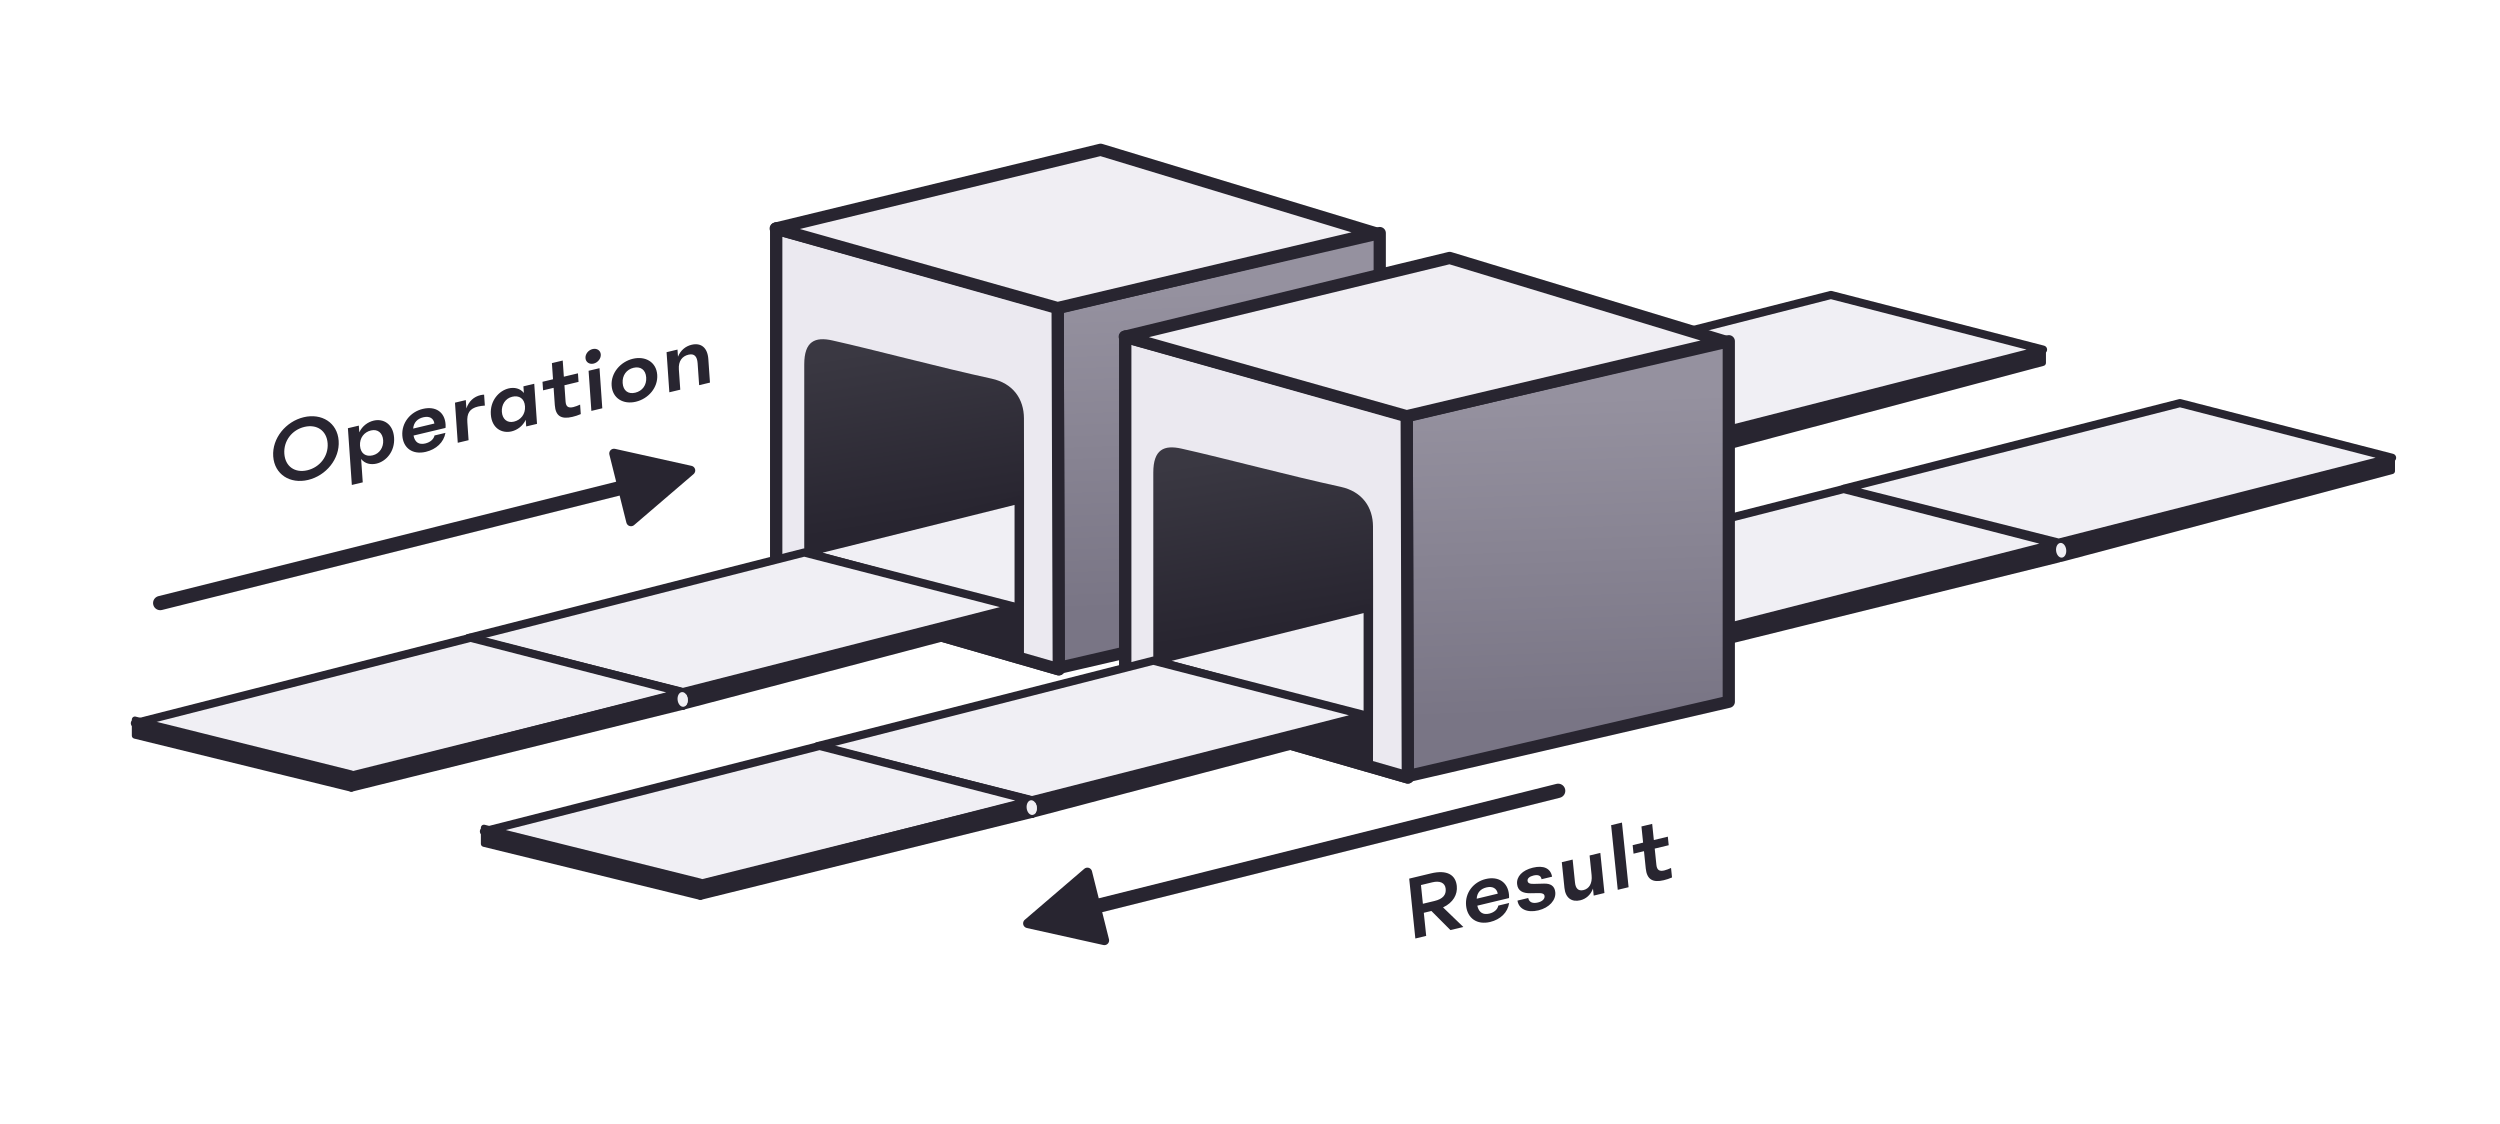 <?xml version="1.0" encoding="UTF-8"?>
<svg viewBox="0 0 1225 551" version="1.1" xmlns="http://www.w3.org/2000/svg" xmlns:xlink="http://www.w3.org/1999/xlink">
    <!-- Generator: Sketch 53.2 (72643) - https://sketchapp.com -->
    <title>exchange</title>
    <desc>Created with Sketch.</desc>
    <defs>
        <linearGradient x1="50.184%" y1="89.593%" x2="48.116%" y2="12.922%" id="linearGradient-1">
            <stop stop-color="#797585" offset="4.839%"></stop>
            <stop stop-color="#95919F" offset="100%"></stop>
        </linearGradient>
        <linearGradient x1="50.842%" y1="57.722%" x2="44.501%" y2="-1.171%" id="linearGradient-2">
            <stop stop-color="#282530" offset="0.806%"></stop>
            <stop stop-color="#3A3842" offset="93.75%"></stop>
        </linearGradient>
    </defs>
    <g id="exchange" stroke="none" stroke-width="1" fill="none" fill-rule="evenodd">
        <g id="conveyor" transform="translate(65.967, 73)">
            <g id="Conveyor" transform="translate(666, 71)" stroke="#282530" stroke-linecap="round" stroke-linejoin="round">
                <polygon id="Path" stroke-width="4" fill="#F0EFF4" points="269.11 27.303 105.764 68.916 0.703 42.415 165.176 0.534"></polygon>
                <polygon id="Path" stroke-width="3" fill="#282530" points="106.387 68.789 107.037 76.815 269.05 33.806 269.05 27.909"></polygon>
            </g>
            <g id="Conveyor_2" transform="translate(501, 113)">
                <polygon id="Path" stroke="#282530" stroke-width="4" fill="#F0EFF4" stroke-linecap="round" stroke-linejoin="round" points="269.337 27.383 105.992 68.997 0.931 42.495 165.404 0.614"></polygon>
                <polygon id="Path" stroke="#282530" stroke-width="3" fill="#282530" stroke-linecap="round" stroke-linejoin="round" points="108.594 68.316 108.594 75.222 270.809 35.11 270.809 27.898"></polygon>
                <path d="M269.489,30.916 C269.265,28.93 270.191,27.196 271.557,27.041 C272.924,26.887 274.213,28.371 274.437,30.357 C274.662,32.342 273.736,34.077 272.369,34.231 C271.003,34.386 269.713,32.901 269.489,30.916 Z" id="Path" fill="#F0EFF4"></path>
            </g>
            <g id="Layer-1" transform="translate(314, 0)">
                <polygon id="Path" stroke="#282530" stroke-width="6" fill="url(#linearGradient-1)" stroke-linecap="round" stroke-linejoin="round" points="138.278 77.753 296.103 41.205 296.103 217.858 138.278 254.406"></polygon>
                <polygon id="Path" stroke="#282530" stroke-width="6" fill="#EBE9F0" stroke-linecap="round" stroke-linejoin="round" points="138.832 254.96 0.389 215.089 0.389 38.989 138.278 77.602"></polygon>
                <polygon id="Path" stroke="#282530" stroke-width="6" fill="#EBE9F0" stroke-linecap="round" stroke-linejoin="round" points="138.832 254.96 0.389 215.089 0.389 38.989 138.278 77.602"></polygon>
                <polygon id="Path" stroke="#282530" stroke-width="6" fill="#F0EEF3" stroke-linecap="round" stroke-linejoin="round" points="293.793 41.205 159.322 0.399 0.139 38.989 138.278 77.954"></polygon>
                <path d="M14.113,219.118 C14.113,219.118 14.09,125.865 14.113,105.56 C14.126,94.154 19.417,91.921 27.902,93.818 C49.017,98.539 80.409,107 105.867,112.53 C116.63,114.868 121.721,122.659 121.766,131.937 C121.89,157.934 121.766,250.497 121.766,250.497 L14.113,219.118 Z" id="Path" fill="url(#linearGradient-2)"></path>
                <polygon id="Path" stroke="#282530" stroke-width="4" fill="#F0EFF4" stroke-linecap="round" stroke-linejoin="round" points="119.163 226.022 15.181 197.727 119.163 171.857"></polygon>
            </g>
            <g id="Conveyor_3" transform="translate(162, 197)">
                <polygon id="Path" stroke="#282530" stroke-width="4" fill="#F0EFF4" stroke-linecap="round" stroke-linejoin="round" points="270.036 27.497 106.691 69.11 1.63 42.608 166.103 0.727"></polygon>
                <polygon id="Path" stroke="#282530" stroke-width="3" fill="#282530" stroke-linecap="round" stroke-linejoin="round" points="106.4 69.11 106.4 76.346 263.738 34.919 263.738 29.022"></polygon>
                <polygon id="Path" stroke="#282530" stroke-width="3" fill="#282530" stroke-linecap="round" stroke-linejoin="round" points="106.84 76.346 0.911 50.364 0.911 42.505 106.966 68.924"></polygon>
                <path d="M104.061,73.008 C103.837,71.022 104.763,69.287 106.13,69.133 C107.496,68.979 108.785,70.463 109.01,72.449 C109.234,74.434 108.308,76.169 106.942,76.323 C105.575,76.478 104.286,74.993 104.061,73.008 Z" id="Path" fill="#F0EFF4"></path>
            </g>
            <g id="Conveyor_4" transform="translate(0, 239)">
                <polygon id="Path" stroke="#282530" stroke-width="4" fill="#F0EFF4" stroke-linecap="round" stroke-linejoin="round" points="268.536 27.275 105.19 68.888 0.13 42.386 164.603 0.505"></polygon>
                <polygon id="Path" stroke="#282530" stroke-width="3" fill="#282530" stroke-linecap="round" stroke-linejoin="round" points="106.185 67.541 106.185 74.446 268.4 34.334 268.4 27.122"></polygon>
                <polygon id="Path" stroke="#282530" stroke-width="3" fill="#282530" stroke-linecap="round" stroke-linejoin="round" points="106.185 74.446 0.13 48.453 0.13 40.594 106.185 67.012"></polygon>
                <path d="M266.061,31.008 C265.837,29.022 266.763,27.287 268.13,27.133 C269.496,26.979 270.785,28.463 271.01,30.449 C271.234,32.434 270.308,34.169 268.942,34.323 C267.575,34.478 266.286,32.993 266.061,31.008 Z" id="Path" fill="#F0EFF4"></path>
            </g>
        </g>
        <g id="conveyor" transform="translate(237, 126)">
            <g id="Conveyor" transform="translate(666, 71)" stroke="#282530" stroke-linecap="round" stroke-linejoin="round">
                <polygon id="Path" stroke-width="4" fill="#F0EFF4" points="269.11 27.303 105.764 68.916 0.703 42.415 165.176 0.534"></polygon>
                <polygon id="Path" stroke-width="3" fill="#282530" points="106.387 68.789 107.037 76.815 269.05 33.806 269.05 27.909"></polygon>
            </g>
            <g id="Conveyor_2" transform="translate(501, 113)">
                <polygon id="Path" stroke="#282530" stroke-width="4" fill="#F0EFF4" stroke-linecap="round" stroke-linejoin="round" points="269.337 27.383 105.992 68.997 0.931 42.495 165.404 0.614"></polygon>
                <polygon id="Path" stroke="#282530" stroke-width="3" fill="#282530" stroke-linecap="round" stroke-linejoin="round" points="108.594 68.316 108.594 75.222 270.809 35.11 270.809 27.898"></polygon>
                <path d="M269.489,30.916 C269.265,28.93 270.191,27.196 271.557,27.041 C272.924,26.887 274.213,28.371 274.437,30.357 C274.662,32.342 273.736,34.077 272.369,34.231 C271.003,34.386 269.713,32.901 269.489,30.916 Z" id="Path" fill="#F0EFF4"></path>
            </g>
            <g id="Layer-1" transform="translate(314, 0)">
                <polygon id="Path" stroke="#282530" stroke-width="6" fill="url(#linearGradient-1)" stroke-linecap="round" stroke-linejoin="round" points="138.278 77.753 296.103 41.205 296.103 217.858 138.278 254.406"></polygon>
                <polygon id="Path" stroke="#282530" stroke-width="6" fill="#EBE9F0" stroke-linecap="round" stroke-linejoin="round" points="138.832 254.96 0.389 215.089 0.389 38.989 138.278 77.602"></polygon>
                <polygon id="Path" stroke="#282530" stroke-width="6" fill="#EBE9F0" stroke-linecap="round" stroke-linejoin="round" points="138.832 254.96 0.389 215.089 0.389 38.989 138.278 77.602"></polygon>
                <polygon id="Path" stroke="#282530" stroke-width="6" fill="#F0EEF3" stroke-linecap="round" stroke-linejoin="round" points="293.793 41.205 159.322 0.399 0.139 38.989 138.278 77.954"></polygon>
                <path d="M14.113,219.118 C14.113,219.118 14.09,125.865 14.113,105.56 C14.126,94.154 19.417,91.921 27.902,93.818 C49.017,98.539 80.409,107 105.867,112.53 C116.63,114.868 121.721,122.659 121.766,131.937 C121.89,157.934 121.766,250.497 121.766,250.497 L14.113,219.118 Z" id="Path" fill="url(#linearGradient-2)"></path>
                <polygon id="Path" stroke="#282530" stroke-width="4" fill="#F0EFF4" stroke-linecap="round" stroke-linejoin="round" points="119.163 226.022 15.181 197.727 119.163 171.857"></polygon>
            </g>
            <g id="Conveyor_3" transform="translate(162, 197)">
                <polygon id="Path" stroke="#282530" stroke-width="4" fill="#F0EFF4" stroke-linecap="round" stroke-linejoin="round" points="270.036 27.497 106.691 69.11 1.63 42.608 166.103 0.727"></polygon>
                <polygon id="Path" stroke="#282530" stroke-width="3" fill="#282530" stroke-linecap="round" stroke-linejoin="round" points="106.4 69.11 106.4 76.346 263.738 34.919 263.738 29.022"></polygon>
                <polygon id="Path" stroke="#282530" stroke-width="3" fill="#282530" stroke-linecap="round" stroke-linejoin="round" points="106.84 76.346 0.911 50.364 0.911 42.505 106.966 68.924"></polygon>
                <path d="M104.061,73.008 C103.837,71.022 104.763,69.287 106.13,69.133 C107.496,68.979 108.785,70.463 109.01,72.449 C109.234,74.434 108.308,76.169 106.942,76.323 C105.575,76.478 104.286,74.993 104.061,73.008 Z" id="Path" fill="#F0EFF4"></path>
            </g>
            <g id="Conveyor_4" transform="translate(0, 239)">
                <polygon id="Path" stroke="#282530" stroke-width="4" fill="#F0EFF4" stroke-linecap="round" stroke-linejoin="round" points="268.536 27.275 105.19 68.888 0.13 42.386 164.603 0.505"></polygon>
                <polygon id="Path" stroke="#282530" stroke-width="3" fill="#282530" stroke-linecap="round" stroke-linejoin="round" points="106.185 67.541 106.185 74.446 268.4 34.334 268.4 27.122"></polygon>
                <polygon id="Path" stroke="#282530" stroke-width="3" fill="#282530" stroke-linecap="round" stroke-linejoin="round" points="106.185 74.446 0.13 48.453 0.13 40.594 106.185 67.012"></polygon>
                <path d="M266.061,31.008 C265.837,29.022 266.763,27.287 268.13,27.133 C269.496,26.979 270.785,28.463 271.01,30.449 C271.234,32.434 270.308,34.169 268.942,34.323 C267.575,34.478 266.286,32.993 266.061,31.008 Z" id="Path" fill="#F0EFF4"></path>
            </g>
        </g>
        <path id="Line" d="M303.615,242.829 L79.349,298.895 C77.474,299.364 75.573,298.224 75.105,296.349 C74.636,294.474 75.776,292.573 77.651,292.105 L301.918,236.038 L298.601,222.773 C298.29,221.526 299.047,220.263 300.294,219.951 C300.644,219.864 301.01,219.859 301.363,219.937 L338.849,228.268 C340.103,228.546 340.894,229.789 340.615,231.043 C340.506,231.535 340.241,231.977 339.858,232.305 L310.702,257.296 C309.727,258.132 308.258,258.019 307.422,257.044 C307.187,256.769 307.019,256.444 306.932,256.094 L303.615,242.829 Z" fill="#282530" fill-rule="nonzero"></path>
        <path id="Line" d="M538.385,440.171 L762.651,384.105 C764.526,383.636 766.427,384.776 766.895,386.651 C767.364,388.526 766.224,390.427 764.349,390.895 L540.082,446.962 L543.399,460.227 C543.486,460.577 543.491,460.943 543.413,461.296 C543.134,462.55 541.891,463.341 540.637,463.062 L503.151,454.732 C502.659,454.623 502.217,454.357 501.889,453.975 C501.053,452.999 501.166,451.531 502.141,450.695 L531.297,425.704 C531.572,425.469 531.897,425.301 532.247,425.213 C533.494,424.901 534.757,425.659 535.068,426.906 L538.385,440.171 Z" fill="#282530" fill-rule="nonzero"></path>
        <path d="M150.95,235.174 C142.191,237.265 134.491,232.521 133.874,223.625 C133.258,214.73 140.109,206.514 148.82,204.435 C157.58,202.345 165.328,207.077 165.944,215.973 C166.561,224.869 159.759,233.073 150.95,235.174 Z M150.621,230.424 C156.704,228.972 160.978,223.549 160.543,217.262 C160.107,210.974 155.232,207.734 149.149,209.186 C143.066,210.638 138.889,216.037 139.325,222.325 C139.761,228.612 144.538,231.875 150.621,230.424 Z M172.397,237.632 L170.47,209.827 L175.823,208.55 L176.052,211.857 C177.471,208.772 180.203,206.794 183.074,206.109 C187.746,204.995 192.628,207.617 193.099,214.417 C193.57,221.217 189.205,226.046 184.533,227.161 C181.662,227.846 178.749,227.215 176.956,224.897 L177.75,236.355 L172.397,237.632 Z M182.621,223.12 C186.027,222.307 187.985,219.141 187.746,215.695 C187.507,212.248 185.182,210.104 181.775,210.917 C178.466,211.707 176.139,214.535 176.407,218.4 C176.675,222.266 179.263,223.921 182.621,223.12 Z M208.675,221.4 C202.154,222.956 197.565,219.554 197.142,213.452 C196.713,207.258 200.987,201.835 207.168,200.36 C213.446,198.862 217.912,201.916 218.325,207.877 C218.367,208.483 218.36,209.1 218.301,209.682 L202.631,213.421 C203.26,216.774 205.326,218.033 208.391,217.302 C210.873,216.709 212.548,215.174 212.918,213.381 L218.271,212.103 C217.455,216.748 213.737,220.192 208.675,221.4 Z M207.403,204.47 C204.581,205.144 202.728,206.959 202.444,210.009 L212.859,207.524 C212.422,204.788 210.274,203.785 207.403,204.47 Z M224.301,216.961 L222.939,197.307 L228.244,196.041 L228.528,200.14 C229.716,196.589 232.235,194.379 235.446,193.612 C236.128,193.45 236.767,193.392 237.211,193.381 L237.582,198.737 C236.45,198.818 235.37,198.933 234.251,199.2 C230.066,200.199 228.696,202.562 229.002,206.986 L229.606,215.696 L224.301,216.961 Z M240.512,203.104 C240.04,196.304 244.503,191.452 249.223,190.325 C252.046,189.652 254.91,190.294 256.7,192.565 L256.474,189.305 L261.778,188.039 L263.14,207.694 L257.836,208.959 L257.61,205.699 C256.188,208.737 253.504,210.703 250.682,211.377 C245.961,212.503 240.983,209.904 240.512,203.104 Z M250.99,194.401 C247.583,195.214 245.674,198.368 245.913,201.815 C246.152,205.261 248.429,207.417 251.835,206.604 C255.144,205.814 257.52,202.975 257.252,199.109 C256.984,195.243 254.347,193.6 250.99,194.401 Z M266.112,191.266 L265.822,187.075 L270.98,185.844 L270.432,177.926 L275.736,176.66 L276.285,184.578 L283.195,182.929 L283.486,187.121 L276.575,188.77 L277.127,196.734 C277.308,199.342 278.544,200.041 280.928,199.472 C282.048,199.205 283.203,198.74 284.257,198.252 L284.58,202.909 C283.237,203.514 281.783,203.955 280.469,204.269 C275.019,205.569 272.229,203.868 271.858,198.512 L271.271,190.035 L266.112,191.266 Z M290.883,178.159 C288.791,178.658 287.026,177.47 286.887,175.467 C286.749,173.464 288.297,171.533 290.389,171.033 C292.433,170.546 294.243,171.676 294.382,173.679 C294.521,175.681 292.927,177.671 290.883,178.159 Z M289.769,201.34 L288.407,181.685 L293.76,180.408 L295.122,200.062 L289.769,201.34 Z M311.575,196.847 C305.443,198.31 300.134,195.221 299.701,188.98 C299.269,182.739 304.033,177.247 310.116,175.795 C316.248,174.332 321.606,177.409 322.038,183.65 C322.471,189.891 317.755,195.372 311.575,196.847 Z M311.268,192.422 C314.772,191.586 316.898,188.711 316.636,184.939 C316.375,181.166 313.829,179.407 310.422,180.22 C307.016,181.032 304.841,183.919 305.103,187.691 C305.364,191.464 307.813,193.246 311.268,192.422 Z M327.979,192.222 L326.617,172.568 L331.97,171.29 L332.213,174.783 C333.479,171.641 335.913,169.639 338.881,168.931 C343.504,167.828 346.695,170.333 347.083,175.922 L347.883,187.473 L342.579,188.738 L341.836,178.026 C341.601,174.626 340.21,173.112 337.338,173.797 C334.273,174.529 332.361,176.926 332.645,181.024 L333.333,190.945 L327.979,192.222 Z" id="Operation" fill="#282530" fill-rule="nonzero"></path>
        <path d="M693.52,459.867 L690.507,430.525 L701.176,427.959 C709.045,426.066 713.271,428.677 713.83,434.126 C714.256,438.271 712.095,442.275 707.092,444.624 L717.031,454.212 L710.706,455.733 L701.385,446.378 L697.668,447.272 L698.83,458.59 L693.52,459.867 Z M701.824,432.337 L696.272,433.673 L697.214,442.848 L702.91,441.477 C707.014,440.49 708.686,438.466 708.38,435.485 C708.074,432.504 705.493,431.455 701.824,432.337 Z M730.19,451.763 C723.721,453.319 719.018,449.916 718.391,443.815 C717.755,437.62 721.849,432.197 727.98,430.723 C734.208,429.225 738.776,432.278 739.388,438.24 C739.45,438.845 739.464,439.462 739.425,440.044 L723.879,443.783 C724.619,447.137 726.727,448.396 729.769,447.664 C732.231,447.072 733.854,445.536 734.165,443.743 L739.475,442.466 C738.815,447.111 735.211,450.555 730.19,451.763 Z M728.353,434.833 C725.552,435.506 723.76,437.321 723.579,440.372 L733.91,437.887 C733.382,435.15 731.201,434.148 728.353,434.833 Z M760.517,429.578 L755.351,430.82 C755.116,429.016 753.625,428.468 751.405,429.002 C749.522,429.455 748.382,430.397 748.501,431.561 C748.626,432.772 749.605,433.157 751.628,433.1 L756.512,432.975 C759.717,432.872 761.767,434.05 762.088,437.17 C762.48,440.989 759.209,444.783 753.802,446.083 C748.298,447.407 744.188,445.437 743.564,441.292 L748.826,440.026 C749.297,442.203 751.092,442.821 753.603,442.218 C755.775,441.695 756.983,440.45 756.844,439.099 C756.73,437.982 755.697,437.562 754.07,437.619 L749.823,437.686 C746.217,437.742 743.718,436.53 743.379,433.223 C743.001,429.544 745.895,426.413 751.109,425.159 C756.227,423.928 759.787,425.363 760.517,429.578 Z M770.593,421.189 L771.745,432.413 C772.056,435.441 773.426,436.734 775.936,436.13 C778.591,435.491 780.317,433.024 779.881,428.786 L778.896,419.191 L784.159,417.926 L786.177,437.58 L780.914,438.846 L780.561,435.399 C779.447,438.531 777.076,440.485 774.372,441.135 C770.172,442.146 767.085,440.025 766.578,435.088 L765.282,422.466 L770.593,421.189 Z M792.698,436.011 L789.447,404.341 L794.757,403.064 L798.009,434.734 L792.698,436.011 Z M800.433,418.307 L800.002,414.115 L805.12,412.884 L804.307,404.966 L809.569,403.701 L810.382,411.618 L817.237,409.969 L817.668,414.161 L810.812,415.81 L811.63,423.774 C811.898,426.382 813.157,427.082 815.522,426.513 C816.633,426.246 817.772,425.781 818.811,425.292 L819.289,429.95 C817.966,430.554 816.527,430.996 815.223,431.309 C809.816,432.61 806.97,430.908 806.42,425.552 L805.55,417.076 L800.433,418.307 Z" id="Result" fill="#282530" fill-rule="nonzero"></path>
    </g>
</svg>